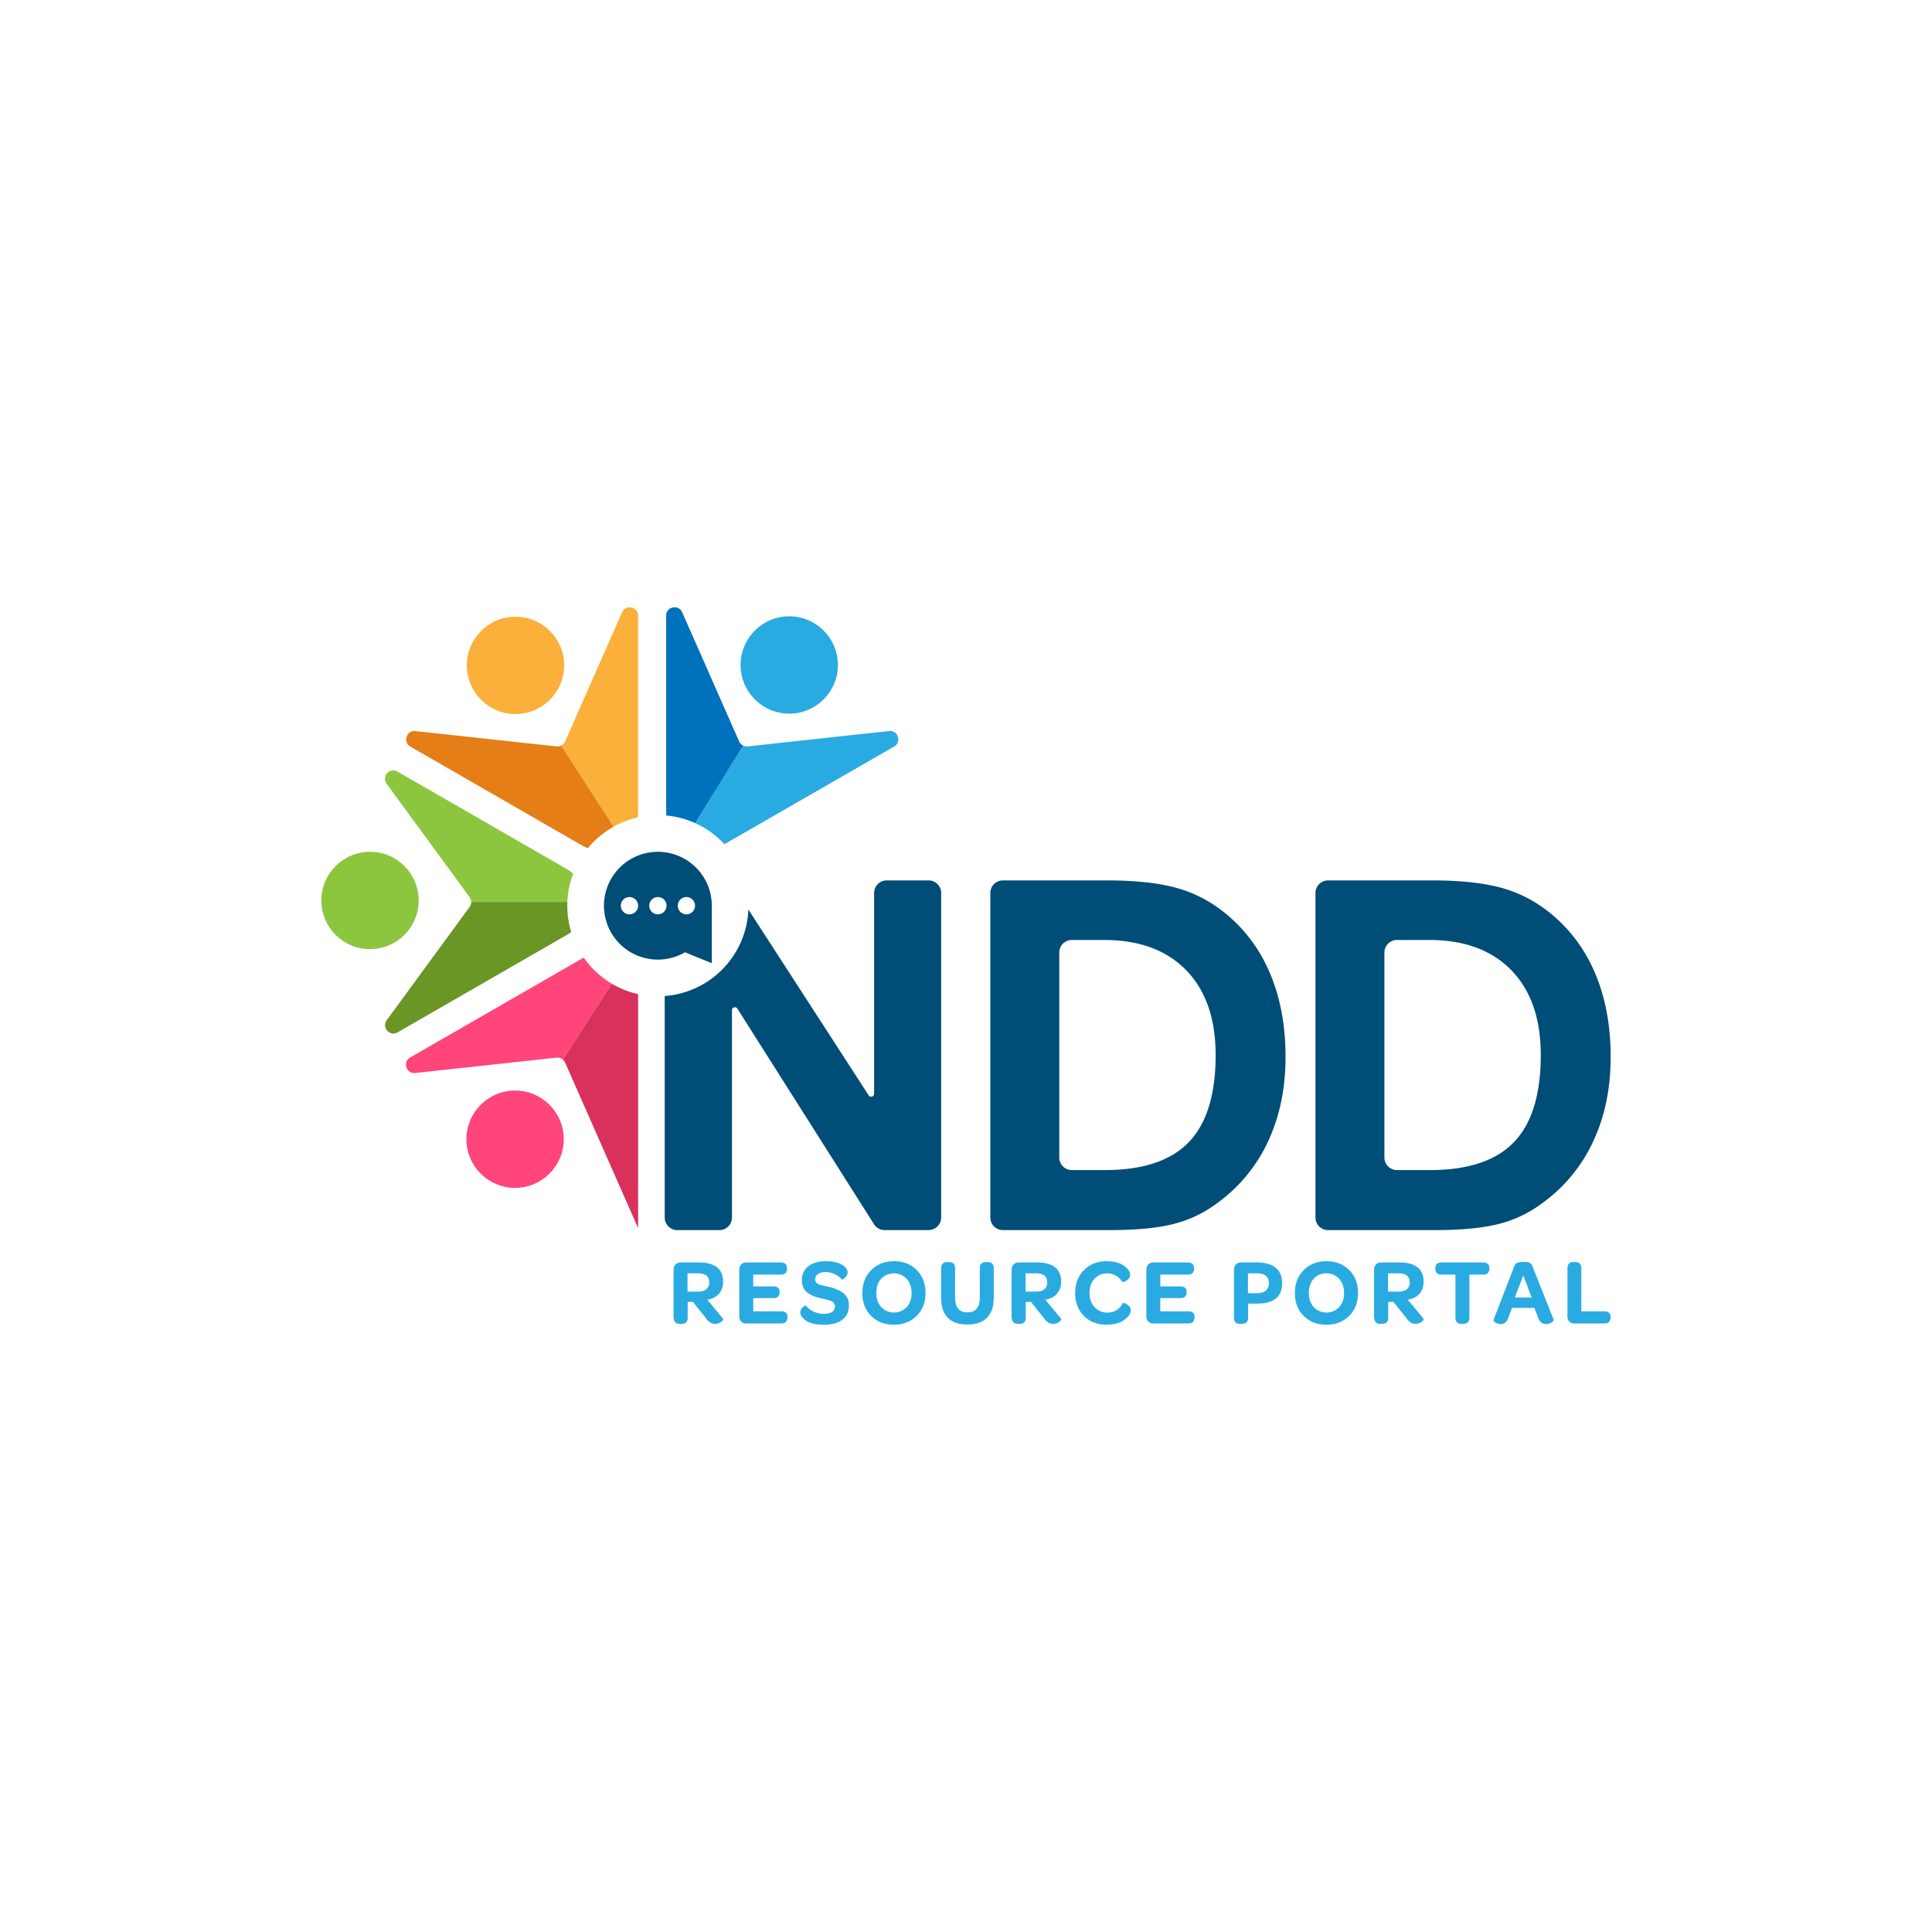 <svg id="Layer_1" data-name="Layer 1" xmlns="http://www.w3.org/2000/svg" viewBox="0 0 2000 2000"><defs><style>.cls-1{fill:#004d77;}.cls-2{fill:#fbb03b;}.cls-3{fill:#8cc63f;}.cls-4{fill:#ff457a;}.cls-5{fill:#29abe2;}.cls-6{fill:#e57e17;}.cls-7{fill:#0071bc;}.cls-8{fill:#6a9626;}.cls-9{fill:#d8315b;}</style></defs><path class="cls-1" d="M961.27,911.4H917.89a13,13,0,0,0-13,13v207.87a3.07,3.07,0,0,1-5.64,1.66L774.74,941.55a93.72,93.72,0,0,1-86.64,89.54v229.32a13,13,0,0,0,13,13h43.62a13,13,0,0,0,13-13V1045.78a3.05,3.05,0,0,1,5.64-1.63l141.44,223.22a13,13,0,0,0,11,6h45.48a13,13,0,0,0,13-13v-336A13,13,0,0,0,961.27,911.4Z"/><path class="cls-1" d="M1148.27,1273.4H1038.19a13,13,0,0,1-13-13v-336a13,13,0,0,1,13-13h108.09q49.23,0,78.82,9.94t53.7,33.32q25.6,24.87,38.79,60.17t13.18,79.31q0,49.23-18.4,88.14a163.46,163.46,0,0,1-53.46,64,126,126,0,0,1-44.5,20.89Q1189.8,1273.4,1148.27,1273.4Zm-4.47-62.15q58.92,0,86.77-28.84t27.85-90.26q0-56.43-30.46-87.76t-85.16-31.33h-33.25a13,13,0,0,0-13,13v212.2a13,13,0,0,0,13,13Z"/><path class="cls-1" d="M1484.85,1273.4H1374.77a13,13,0,0,1-13-13v-336a13,13,0,0,1,13-13h108.09q49.23,0,78.82,9.94t53.7,33.32q25.61,24.87,38.79,60.17t13.18,79.31q0,49.23-18.4,88.14a163.46,163.46,0,0,1-53.46,64,126,126,0,0,1-44.5,20.89Q1526.38,1273.4,1484.85,1273.4Zm-4.47-62.15q58.92,0,86.77-28.84t27.85-90.26q0-56.43-30.46-87.76t-85.16-31.33h-33.25a13,13,0,0,0-13,13v212.2a13,13,0,0,0,13,13Z"/><circle class="cls-2" cx="533.63" cy="688.8" r="50.38"/><circle class="cls-3" cx="383.03" cy="932.16" r="50.38"/><circle class="cls-4" cx="533.22" cy="1179.31" r="50.38"/><circle class="cls-5" cx="817.02" cy="688.37" r="50.38"/><path class="cls-2" d="M660.57,637.3V840.53a34.46,34.46,0,0,1-.42,5.61,93,93,0,0,0-25,9.65l-54.17-84a8.5,8.5,0,0,0,4-4.23l59-133.75C647.78,625.27,660.57,628,660.57,637.3Z"/><path class="cls-6" d="M635.16,855.79a94.17,94.17,0,0,0-26.44,22.11,39.48,39.48,0,0,1-7.18-3.24L424.83,772.89c-8.11-4.67-4.06-17.12,5.24-16.09l146.11,15.89a8.77,8.77,0,0,0,4.81-.9Z"/><path class="cls-5" d="M925.53,772.86,749.94,873.93a94.33,94.33,0,0,0-30.22-21.83l49.65-80.22a8.75,8.75,0,0,0,4.61.81l146.3-15.92C929.58,755.77,933.64,768.2,925.53,772.86Z"/><path class="cls-7" d="M769.37,771.88,719.72,852.1a92.62,92.62,0,0,0-29.93-7.88c-.12-1.2-.17-2.42-.17-3.67V637.3c0-9.35,12.76-12,16.55-3.49l59,133.75A8.58,8.58,0,0,0,769.37,771.88Z"/><path class="cls-3" d="M593.34,904.39a92.78,92.78,0,0,0-6,29.32H487.78a8.59,8.59,0,0,0-1.66-5L400.24,811.36c-5.54-7.55,3.18-17.29,11.28-12.62l175.2,100.91A39.52,39.52,0,0,1,593.34,904.39Z"/><path class="cls-8" d="M591.31,964.79a40.3,40.3,0,0,1-4.61,3.1L411.64,1068.66c-8.1,4.66-16.82-5.06-11.3-12.6l85.78-117.18a8.48,8.48,0,0,0,1.66-5.17h99.58c-.05,1.29-.08,2.59-.08,3.88A93,93,0,0,0,591.31,964.79Z"/><path class="cls-4" d="M633.28,1018.3l-50.63,78.55a8.56,8.56,0,0,0-6.47-2l-146.3,15.92c-9.3,1-13.35-11.42-5.25-16.09L601.54,992.86c.9-.51,1.83-1,2.76-1.44A93.9,93.9,0,0,0,633.28,1018.3Z"/><path class="cls-9" d="M660.57,1029.11V1271.3L585,1100a8.27,8.27,0,0,0-2.36-3.13l50.63-78.55A92.89,92.89,0,0,0,660.57,1029.11Z"/><path class="cls-1" d="M681.07,881.78a55.8,55.8,0,1,0,28.06,104l27.73,11.35V937.58A55.8,55.8,0,0,0,681.07,881.78Zm-29.46,64.75a8.95,8.95,0,1,1,8.95-8.95A8.95,8.95,0,0,1,651.61,946.53Zm29.46,0a8.95,8.95,0,1,1,8.94-8.95A9,9,0,0,1,681.07,946.53Zm29.45,0a8.95,8.95,0,1,1,9-8.95A9,9,0,0,1,710.52,946.53Z"/><path class="cls-5" d="M697.28,1362.53v-47.62a8.2,8.2,0,0,1,2-5.91,7.27,7.27,0,0,1,5.51-2.1h18.77q12.36,0,18.68,5t6.32,14.72q0,7.68-4.24,12.62t-12.15,6.24l16.39,19.72a.45.45,0,0,1,.14.33,2.5,2.5,0,0,1-.57,1.28,7.83,7.83,0,0,1-2.93,2.43,10,10,0,0,1-4.93,1.16,9.32,9.32,0,0,1-5.07-1.3,17,17,0,0,1-4.4-4.51l-13.43-16.83h-5.47V1364q0,6.46-6.36,6.47h-2.1Q697.29,1370.44,697.28,1362.53Zm14.44-25.45h11c3.78,0,6.62-.84,8.54-2.5a8.73,8.73,0,0,0,2.88-7q0-9.45-11.7-9.46H711.72Z"/><path class="cls-5" d="M765.29,1362.15v-47.24a8.2,8.2,0,0,1,2-5.91,7.2,7.2,0,0,1,5.48-2.1h35.27q6.63,0,6.63,6.06v.47q0,6.06-6.63,6.06H779.74v12.2h20.69q6.62,0,6.62,5.71v.39q0,6-6.62,6H779.74v13.68h28.79q6.62,0,6.62,5.71v.58q0,6.29-6.62,6.29H772.78a7.29,7.29,0,0,1-5.51-2A8.09,8.09,0,0,1,765.29,1362.15Z"/><path class="cls-5" d="M828.47,1358.62a6.46,6.46,0,0,1,1.26-3.69,10.62,10.62,0,0,1,2.6-2.77c.89-.62,1.43-.86,1.62-.74a23.07,23.07,0,0,0,8.09,6.2,24.18,24.18,0,0,0,10.69,2.48c3.73,0,6.58-.67,8.58-2a6.5,6.5,0,0,0,3-5.73,5.46,5.46,0,0,0-.68-2.69,6.46,6.46,0,0,0-1.52-1.88,9.67,9.67,0,0,0-2.77-1.36,32,32,0,0,0-3.12-1l-3.83-.88c-.81-.2-1.42-.34-1.81-.41a57.72,57.72,0,0,1-7.55-2.12,30.77,30.77,0,0,1-6.39-3.32,14,14,0,0,1-4.89-5.57,18.16,18.16,0,0,1-1.66-8,17.28,17.28,0,0,1,6.67-14.21q6.69-5.33,18-5.34,10.63,0,16.65,3.53t6,8a6.62,6.62,0,0,1-1.4,4,12,12,0,0,1-2.77,2.83c-.9.62-1.44.87-1.6.74a22.29,22.29,0,0,0-7.39-5.62,21.2,21.2,0,0,0-9.41-2.2q-5.21,0-8.07,2a6.38,6.38,0,0,0-2.87,5.53,6.32,6.32,0,0,0,.2,1.6,4.17,4.17,0,0,0,.63,1.35,8.4,8.4,0,0,0,.89,1.08,4.33,4.33,0,0,0,1.41.83c.63.26,1.16.48,1.58.67a11,11,0,0,0,1.93.58l2.06.46,2.36.53,2.48.55q9.86,2.15,15.6,6.61t5.75,12.67q0,9.48-6.75,14.75t-19.16,5.27q-11.69,0-18-3.93T828.47,1358.62Z"/><path class="cls-5" d="M901.87,1362.27q-9.14-9.09-9.13-23.69t9.2-23.78q9.19-9.18,23.48-9.19t23.55,9.14q9.12,9.12,9.12,23.73t-9.22,23.74q-9.23,9.13-23.55,9.13T901.87,1362.27Zm5.32-23.81q0,9,5.07,14.67a18.23,18.23,0,0,0,26.32,0q5.07-5.61,5.07-14.61t-5.12-14.7a18.25,18.25,0,0,0-26.32-.09Q907.19,1329.31,907.19,1338.46Z"/><path class="cls-5" d="M974.24,1343.51v-30.46q0-6.52,6.29-6.53h1.87q6.29,0,6.29,6.53v30.24q0,15.33,12.84,15.28t12.76-15.38v-30.14q0-6.52,6.28-6.53h2q6.18,0,6.19,6.53v30.27q0,13.68-7,20.76t-20.34,7.08q-13.35,0-20.26-7T974.24,1343.51Z"/><path class="cls-5" d="M1047.22,1362.53v-47.62a8.2,8.2,0,0,1,2-5.91,7.25,7.25,0,0,1,5.5-2.1h18.78q12.35,0,18.67,5t6.33,14.72q0,7.68-4.25,12.62t-12.15,6.24l16.4,19.72a.49.49,0,0,1,.14.33,2.5,2.5,0,0,1-.57,1.28,7.83,7.83,0,0,1-2.93,2.43,10.08,10.08,0,0,1-4.94,1.16,9.32,9.32,0,0,1-5.07-1.3,17.18,17.18,0,0,1-4.4-4.51l-13.42-16.83h-5.47V1364q0,6.46-6.37,6.47h-2.09Q1047.21,1370.44,1047.22,1362.53Zm14.44-25.45h11c3.77,0,6.62-.84,8.53-2.5a8.73,8.73,0,0,0,2.88-7q0-9.45-11.7-9.46h-10.7Z"/><path class="cls-5" d="M1113,1338.51q0-14.44,9.08-23.67t23.52-9.23q11.36,0,17.83,4.66t6.48,9.2a6.31,6.31,0,0,1-2,4.79,10.21,10.21,0,0,1-4.06,2.51c-1.33.39-2.06.45-2.19.2a16.83,16.83,0,0,0-6.51-6.43,18,18,0,0,0-8.93-2.34,17.13,17.13,0,0,0-13.18,5.62q-5.17,5.63-5.18,14.61t5.22,14.66a17.2,17.2,0,0,0,13.23,5.67,18.1,18.1,0,0,0,9.68-2.58,14.68,14.68,0,0,0,6-7.16c.13-.25.89-.19,2.29.2a10.58,10.58,0,0,1,4.19,2.48,6.18,6.18,0,0,1,2.1,4.78q0,4.83-6.74,9.85t-18.43,5q-14.34,0-23.38-9.15T1113,1338.51Z"/><path class="cls-5" d="M1186.68,1362.15v-47.24a8.2,8.2,0,0,1,2-5.91,7.2,7.2,0,0,1,5.48-2.1h35.27q6.63,0,6.63,6.06v.47q0,6.06-6.63,6.06h-28.31v12.2h20.69q6.62,0,6.62,5.71v.39q0,6-6.62,6h-20.69v13.68h28.79q6.63,0,6.63,5.71v.58q0,6.29-6.63,6.29h-35.75a7.29,7.29,0,0,1-5.51-2A8.13,8.13,0,0,1,1186.68,1362.15Z"/><path class="cls-5" d="M1277.42,1363.91v-49a8.24,8.24,0,0,1,2-5.91,7.21,7.21,0,0,1,5.47-2.1h16.49q12.56,0,19.21,5.47t6.65,15.91q0,21.13-25.69,21.19h-9.49v14.41q0,6.57-6.32,6.56h-2.18Q1277.42,1370.44,1277.42,1363.91Zm14.44-25.17h9.51c3.91,0,6.89-.89,9-2.68a9.54,9.54,0,0,0,3.12-7.64q0-10.22-12.18-10.27h-9.42Z"/><path class="cls-5" d="M1349.6,1362.27q-9.12-9.09-9.13-23.69t9.2-23.78q9.19-9.18,23.48-9.19t23.55,9.14q9.12,9.12,9.13,23.73t-9.22,23.74q-9.22,9.13-23.55,9.13T1349.6,1362.27Zm5.32-23.81q0,9,5.07,14.67a18.23,18.23,0,0,0,26.32,0q5.07-5.61,5.07-14.61t-5.11-14.7a17,17,0,0,0-13.21-5.65,16.84,16.84,0,0,0-13.12,5.56Q1354.92,1329.31,1354.92,1338.46Z"/><path class="cls-5" d="M1422.46,1362.53v-47.62a8.2,8.2,0,0,1,2-5.91,7.25,7.25,0,0,1,5.5-2.1h18.78q12.35,0,18.67,5t6.33,14.72q0,7.68-4.25,12.62t-12.15,6.24l16.4,19.72a.49.49,0,0,1,.14.33,2.5,2.5,0,0,1-.57,1.28,7.83,7.83,0,0,1-2.93,2.43,10.08,10.08,0,0,1-4.94,1.16,9.32,9.32,0,0,1-5.07-1.3,17,17,0,0,1-4.4-4.51l-13.42-16.83h-5.47V1364q0,6.46-6.37,6.47h-2.09Q1422.45,1370.44,1422.46,1362.53Zm14.44-25.45h11c3.77,0,6.62-.84,8.53-2.5a8.73,8.73,0,0,0,2.88-7q0-9.45-11.7-9.46h-10.7Z"/><path class="cls-5" d="M1485.8,1313.24v-.38q0-6,6.61-6h42.78q6.61,0,6.62,6v.38q0,6.26-6.6,6.25h-14.09v44.42q0,6.54-6.38,6.53h-2.07q-6,0-6-6.53v-44.42h-14.29Q1485.8,1319.49,1485.8,1313.24Z"/><path class="cls-5" d="M1546.09,1366.34l21.59-55.72a5.32,5.32,0,0,1,2.72-3.22q2.05-1.07,6.67-1.07t6.63,1.07a5.36,5.36,0,0,1,2.62,3.22l22.07,55.63a.92.92,0,0,1,0,.28,2.41,2.41,0,0,1-.81,1.39,9.84,9.84,0,0,1-3.1,1.95,10,10,0,0,1-4,.86q-5.76,0-8.29-6.82l-3.81-10h-23.12l-3.82,10.15q-2.33,6.63-7.91,6.63a9.55,9.55,0,0,1-3.76-.81,9.19,9.19,0,0,1-3-1.86,2.2,2.2,0,0,1-.86-1.38A1.16,1.16,0,0,1,1546.09,1366.34Zm22.07-23.12h17.4l-8.68-22.92Z"/><path class="cls-5" d="M1622.64,1362.15v-49.1q0-6.52,6-6.53h2q6.33,0,6.34,6.54v44.42h23.64q6.63,0,6.63,6v.37q0,6.21-6.63,6.2h-30.6a7.29,7.29,0,0,1-5.51-2A8.08,8.08,0,0,1,1622.64,1362.15Z"/></svg>